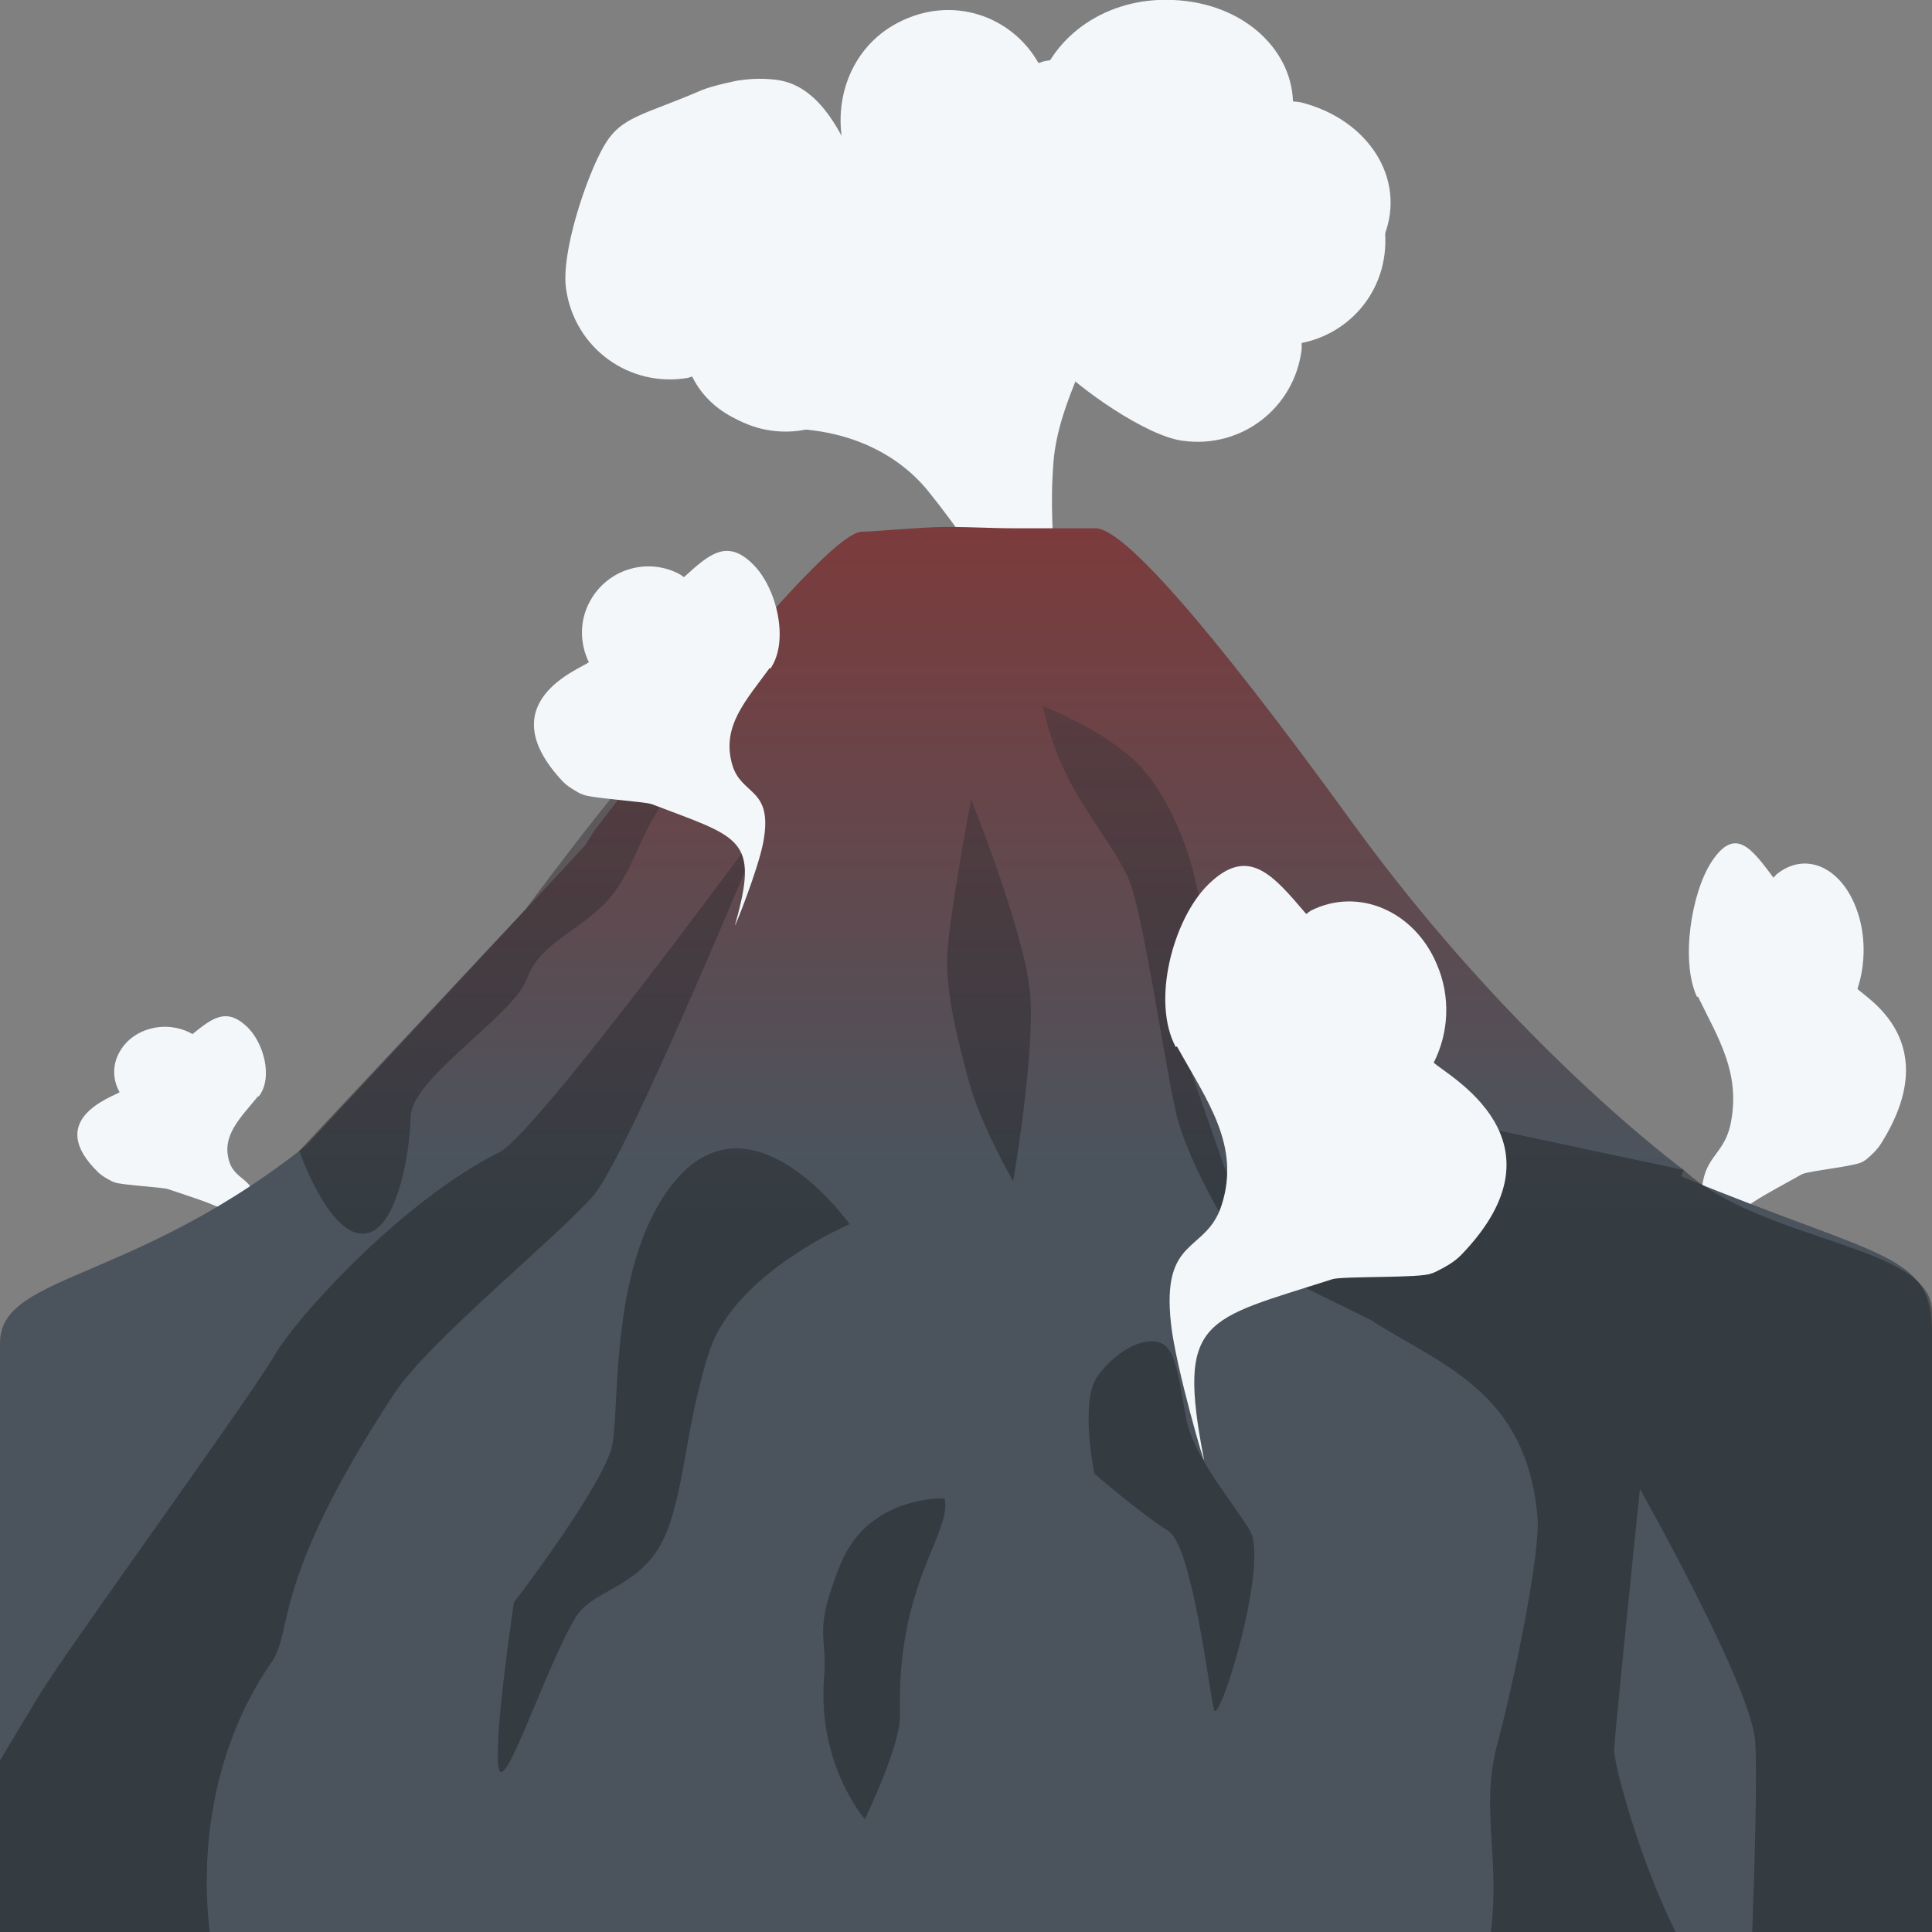 <svg version="1.2" xmlns="http://www.w3.org/2000/svg" viewBox="0 0 1024 1024" width="1024" height="1024">
	<rect x="0" y="0" width="1024" height="1024" fill="#808080" stroke="none"/>
	<title>major-activity-optimized-svg</title>
	<defs>
		<linearGradient id="g1" x2="1" gradientUnits="userSpaceOnUse" gradientTransform="matrix(0,-744.732,1024.044,0,512,1024)">
			<stop offset="0" stop-color="#4b545d"/>
			<stop offset=".547" stop-color="#4b545d"/>
			<stop offset="1" stop-color="#7c3b3c"/>
		</linearGradient>
		<linearGradient id="g2" x2="1" gradientUnits="userSpaceOnUse" gradientTransform="matrix(0,-669.639,1024.06,0,512,1024)">
			<stop offset="0" stop-color="#1d2226"/>
			<stop offset=".55" stop-color="#1d2226"/>
			<stop offset="1" stop-color="#45373c"/>
		</linearGradient>
	</defs>
	<style>
		.s0 { fill: #f3f7f9 } 
		.s1 { fill: #ccd6dd } 
		.s2 { fill: url(#g1) } 
		.s3 { opacity: .5;fill: url(#g2) } 
	</style>
	<path id="Layer copy" class="s0" d="m564.4 333c-0.1-0.5-9.7-43.6-6-88.5 1.4-16.6 7.4-32.3 13.8-47.7 2-5 3.5-10.3 4.2-15.8 0.3-1 0.4-2 0.6-3.2q0.8-7.8-0.2-15.4c-4-29.5-27.6-53.6-58.7-56.9q-13.4-1.3-25.6 2.6c-7.7-13.9-21.6-24-38.5-25.6-27.2-2.8-51.4 17-54.3 44.2 0 1 0.2 2 0.1 3-24.2 5.6-42.3 29.4-37 57.6 4.5 24.3 26.4 40 51.1 39.9h0.7c29.8-0.4 58.9 10.2 77.6 33.4 15.4 19.1 33.3 44.9 53.7 79.8 2.4 4.3 7.8 6.1 12.4 4.2 4.8-1.8 7.3-6.8 6.1-11.6z"/>
	<path id="Layer" class="s1" d="m547.3 283.3h-28.6c-3.7 0 3 44 4 61.3 2 36 43.6 57.4 49.3 102.7 1.3 10.4 7.8 44.3 15.3 75.7 8 33.3 40.7 66.6 40.7 66.6 0 0 26.3-1.4 61.7-44.3 29.6-36 74 34.3 105 11.7 0 0-83-90.7-149.7-167.4-59.9-68.9-87.9-106.3-97.7-106.3z"/>
	<path id="Layer copy 5" fill-rule="evenodd" class="s0" d=""/>
	<path id="Layer copy 2" class="s0" d="m511.3 191.6c6.1 0.6 12.4 0.4 18.7-0.7 1.2 0 15.1-3.4 20.5-5.9 30.9-14.4 42.3-15 51-31 8.7-16.2 21.5-57.6 17.8-76.7-5.5-31-34.9-51-65.6-44.9-1.1 0.2-2.1 0.8-3.3 1-13.9-24.7-45.6-36.6-74.8-21.2-25.2 13.3-35.4 42.8-27.4 70l0.2 0.8c20.1 89.6 44 106.8 62.9 108.6z"/>
	<path id="Layer copy 3" class="s0" d="m411.3 42.3c-6.1-0.8-12.4-0.7-18.7 0.2-1.2-0.1-15.2 3-20.7 5.3-31.3 13.5-42.7 13.8-51.8 29.6-9.2 15.9-23.1 57-20 76.2 4.7 31.1 33.5 51.9 64.4 46.7 1.1-0.2 2.1-0.8 3.3-1 13.2 25.1 44.6 37.9 74.2 23.3 25.5-12.6 36.6-41.7 29.3-69.2l-0.2-0.8c-17.6-90.2-41-108-59.8-110.3z"/>
	<path id="Layer copy 4" class="s0" d="m554.9 175.2c6.1 3.3 12.9 6.1 20.2 8 1.3 0.6 18 4.1 25.1 4.5 40.9 1.7 53.3 6.5 71.6-3.6 18.3-10.2 55.1-40.9 62-59.5 11.5-29.9-8.5-61.4-44.5-70.4-1.3-0.3-2.7-0.2-4-0.5-0.9-28.4-27.9-53.8-67.5-53.8-34.2 0-61.6 21.2-68.4 49.1l-0.2 0.7c-29.1 88.7-13.3 115 5.7 125.5z"/>
	<path id="Layer" fill-rule="evenodd" class="s0" d="m674.6 69.4l0.8 0.1c28.4 0.9 53.2 19.8 58 47.8 5.5 32.5-15.6 59-43.5 64.5-0.1 1.1 0.1 2.3 0 3.4-3.8 31.1-32 52.8-63.1 48.4-19.3-2.5-54.7-27.6-67.3-40.9-12.6-13.2-9.6-24.2-13.6-58.1-0.7-5.9 0.4-20.2 0.8-21.3q1.3-9.6 5.1-18c7.6-17.4 31.4-34.8 122.8-25.9zm228.2 579.5c-4.9-38.3 10.3-32.1 14.6-53.9 5.1-26.6-6.6-44.5-17.5-66.9l-0.4 0.4c-8.9-18.8-3.1-55.3 7.7-71.8 12.6-19 21.2-6.9 32.8 8.5 0.5-0.5 1-1.2 1.5-1.7 15-12.3 33.9-4.4 42.3 17.8 5.2 13.6 5.1 29.6 0.7 42.8 4.2 4.8 46.7 27.7 12.5 82-2.2 3.5-5 6-7.8 8.4-0.7 0.4-1.2 0.9-1.9 1.2-3.1 2.4-29.1 4.9-32.3 6.7-41.4 23.3-50.6 23.1-39 83.6 0.8 4.4-10.8-38.3-13.2-57.1z"/>
	<path id="Layer copy 6" class="s0" d="m122.8 673.8c10-31.5 2-31.4-33.9-43.6-2.7-0.9-25.3-2.2-28-3.5-0.6-0.1-1-0.4-1.6-0.6-2.5-1.3-4.9-2.6-6.9-4.4-29.6-28.4 7.3-40.3 11-42.8-3.9-6.9-4-15.2 0.6-22.4 7.2-11.6 23.6-15.7 36.6-9.2 0.5 0.2 0.9 0.6 1.4 0.8 10-8 17.5-14.3 28.4-4.4 9.5 8.6 14.5 27.7 6.7 37.5l-0.3-0.2c-9.5 11.7-19.7 21-15.2 34.9 3.7 11.4 16.9 8.2 12.6 28.2-2.1 9.8-12.1 32-11.4 29.7zm0 0c10-31.5 2-31.4-33.9-43.6-2.7-0.9-25.3-2.2-28-3.5-0.6-0.1-1-0.4-1.6-0.6-2.5-1.3-4.9-2.6-6.9-4.4-29.6-28.4 7.3-40.3 11-42.8-3.9-6.9-4-15.2 0.6-22.4 7.2-11.6 23.6-15.7 36.6-9.2 0.5 0.2 0.9 0.6 1.4 0.8 10-8 17.5-14.3 28.4-4.4 9.5 8.6 14.5 27.7 6.7 37.5l-0.3-0.2c-9.5 11.7-19.7 21-15.2 34.9 3.7 11.4 16.9 8.2 12.6 28.2-2.1 9.8-12.1 32-11.4 29.7z"/>
	<path id="Layer" class="s2" d="m717 483.6h-404.1c0 0-116.9 94.7-135.3 110.8-99.4 86.5-177.6 78.7-177.6 117.4v312.2h1024v-317.1c0-43-25-39-132-83-77-67-175-140.3-175-140.3zm-260.1-201.8c-21.7 0-142.2 158.9-142.2 158.9l-4.5 7.3-151.1 162.6c0 0 6.9 21 19.8 36.1 20.8 24 58.6-20.2 84.3-28.6 41.4-13.4 27.8 62.1 54.5 65.1 36.2 4.2 73.5-62.1 99.9-60 26.3 2.1 55.5 75.4 83.5 75.4 41.8 0 37.2-55.4 94.4-55.4 27.1 0 32.5 31.8 71.6 27.1 30.5-3.7 74.5-68.4 89.1-73.9 32.7-12.3 73.9 41.2 98.2 38.6 24.2-2.6 18.6-5.3 18.6-5.3l-316.2-349.7h-18.3c-14.6 0-21-0.7-37.7-0.7-11.3 0-37.8 2.5-43.9 2.5zm123.8-1.8h-39.7c-5.4 0 4.7 33 0.6 58.1-4.6 27.4 51.8 87.2 63.6 150.9 2.9 15.1 20.4 94.5 38.5 138.1 17 41 23.3 43.2 23.3 43.2 0 0 56.1-6.4 80.9-60.4 14.5-31.8 121.5 70.6 144.5 10.2 0 0-90.1-66.1-175.5-183.9-78.4-108.1-122-156.2-136.2-156.2z"/>
	<path id="Layer" fill-rule="evenodd" class="s3" d="m0 1024v-91l20.1-33.4c16.8-27.6 111.6-157.4 126-182.2 10.4-17.9 65.5-80.1 118.6-106.7 19.9-10 141.3-175.8 141.3-175.8 0 0-72.8 177.3-91.6 198.9-18.7 21.6-87.4 77.3-105.5 104.9-65.8 100.3-53.1 125.1-64.9 142.2-40.5 58.5-35.2 124.8-32.8 143.1zm1024-328.9v328.9h-95.3c1.3-35.2 2.7-82.6 1.6-100.8-1.4-23.4-39.4-94.9-61.1-134.1-4.8 46.5-13.2 129.4-13.7 138.2-0.3 6.1 12.1 55.4 32.6 96.7h-97.9c4.9-39.7-5.5-65.8 3.2-98.8 10.4-39.2 23.1-103.2 21.5-121.2-5.9-67-51.4-80.5-88.2-104.3l-59.7-29.4c0 0 32.9-3.2 62.2-32.5 7-7-54-33.5-72.9-67.9l236.1 50.2c41.8 38.4 131.6 39.6 131.6 75zm-357-24.8c-9.6-5.1-37.4-53.3-43.7-80.6-6.3-27.3-17.7-108-25.4-124.5-7.6-16.6-24.1-36.3-33.2-55.6-9.1-19.3-11.9-35.4-11.9-35.4 0 0 27.4 10.6 46 26.6 18.7 15.9 30.7 46.5 35.2 67.8 4.4 21.3 18.7 34.8 16.9 80.5-0.3 7.2 1.8 14.1 5.4 20.8l-26.3-5.6zm-166.3 123.9c3.8 19.1-25.6 44.2-23.7 115.1 0.4 15.7-18.6 54.9-18.6 54.9 0 0-25.4-29-21.6-75.5 1.9-22.7-6.2-22.8 8.7-59.7 15-36.8 55.2-34.8 55.2-34.8zm-236.6 141.8c-2-18.9 8.3-86.7 8.3-86.7 0 0 47.8-62.3 52.1-83.4 4.2-21.2-1.8-98.2 33.5-140.2 41.2-48.9 92.3 23.1 92.3 23.1 0 0-60.6 25.9-74.2 67.1-13.6 41.3-13.3 80.6-26.3 103.4-13 22.7-36.4 23.7-44.9 38.2-16.5 28-38.7 97.4-40.8 78.5zm379.4-29.8c-2.6-9.1-11.4-86.6-24.3-94.8-15.1-9.5-39.1-30.3-39.1-30.3 0 0-8.1-38.7 1.8-52 10.6-14.2 24.9-20.5 32.9-17.5 7.9 3 9.5 15.4 13.7 39.2 3.6 20.6 23.1 42.8 33.8 60.1 10.8 17.4-16.3 104.4-18.8 95.3zm-260.2-551.8c0 0 27.7 12.5-23 60.9-19.9 19.1-22.2 42.9-36.7 60.2-14.5 17.3-37.5 23.8-44.3 43.2-6.8 19.3-61.1 52.7-61.6 72.9-0.5 20.2-7.6 62.8-25.8 62.3-18.3-0.5-33.3-43.9-33.3-43.9l119.9-128c0 0 40.1-54 53.7-68.5 13.6-14.5 51.1-59.1 51.1-59.1zm153.7 271.7c0 0-17.2-29.8-23.3-52.3-6.1-22.6-12.7-47.9-11.6-68.4 1.1-20.5 12.6-81.8 12.6-81.8 0 0 28.3 70.5 31.2 102.2 3 31.7-8.9 100.3-8.9 100.3z"/>
	<path id="Layer" class="s0" d="m638.1 773.4c-14.6-75.3 0.2-73.6 68.1-95.4 5.2-1.7 47.1-0.5 52.3-3 1-0.2 1.9-0.7 3-1.2 4.8-2.4 9.5-5 13.2-8.9 58.4-60.7-8.3-95.2-14.8-101.7 7.9-15.4 9.2-34.8 1.6-52.2-11.9-28.3-41.7-40.9-66.6-28.4-0.9 0.5-1.6 1.3-2.6 1.8-17.6-20.6-30.6-36.6-52-15.5-18.5 18.3-30.2 61.8-17.1 86.1l0.6-0.4c16.1 29 33.8 52.6 23.7 84.1-8.3 25.9-32.2 15.9-26.8 63.3 2.6 23.2 18.4 76.9 17.4 71.4zm0 0c-14.6-75.3 0.2-73.6 68.1-95.4 5.2-1.7 47.1-0.5 52.3-3 1-0.2 1.9-0.7 3-1.2 4.8-2.4 9.5-5 13.2-8.9 58.4-60.7-8.3-95.2-14.8-101.7 7.9-15.4 9.2-34.8 1.6-52.2-11.9-28.3-41.7-40.9-66.6-28.4-0.9 0.5-1.6 1.3-2.6 1.8-17.6-20.6-30.6-36.6-52-15.5-18.5 18.3-30.2 61.8-17.1 86.1l0.6-0.4c16.1 29 33.8 52.6 23.7 84.1-8.3 25.9-32.2 15.9-26.8 63.3 2.6 23.2 18.4 76.9 17.4 71.4zm-248.5-283.2c13.1-46.2 2.7-46.1-44.2-64-3.6-1.3-33-3.2-36.5-5.1-0.7-0.2-1.3-0.5-2.1-0.9-3.2-1.8-6.4-3.7-8.9-6.4-38.6-41.6 9.4-59.1 14.2-62.8-4.9-10.1-5.1-22.3 0.8-32.7 9.5-17 30.8-23.1 47.8-13.7 0.6 0.4 1.1 0.9 1.8 1.3 13.1-11.8 22.8-21 37-6.4 12.3 12.5 18.9 40.5 8.8 54.9l-0.4-0.3c-12.4 17.1-25.7 30.8-19.8 51.2 4.8 16.7 22 11.9 16.4 41.3-2.7 14.4-15.8 47-14.9 43.6zm0 0c13.1-46.2 2.7-46.1-44.2-64-3.6-1.3-33-3.2-36.5-5.1-0.7-0.2-1.3-0.5-2.1-0.9-3.2-1.8-6.4-3.7-8.9-6.4-38.6-41.6 9.4-59.1 14.2-62.8-4.9-10.1-5.1-22.3 0.8-32.7 9.5-17 30.8-23.1 47.8-13.7 0.6 0.4 1.1 0.9 1.8 1.3 13.1-11.8 22.8-21 37-6.4 12.3 12.5 18.9 40.5 8.8 54.9l-0.4-0.3c-12.4 17.1-25.7 30.8-19.8 51.2 4.8 16.7 22 11.9 16.4 41.3-2.7 14.4-15.8 47-14.9 43.6z"/>
</svg>
